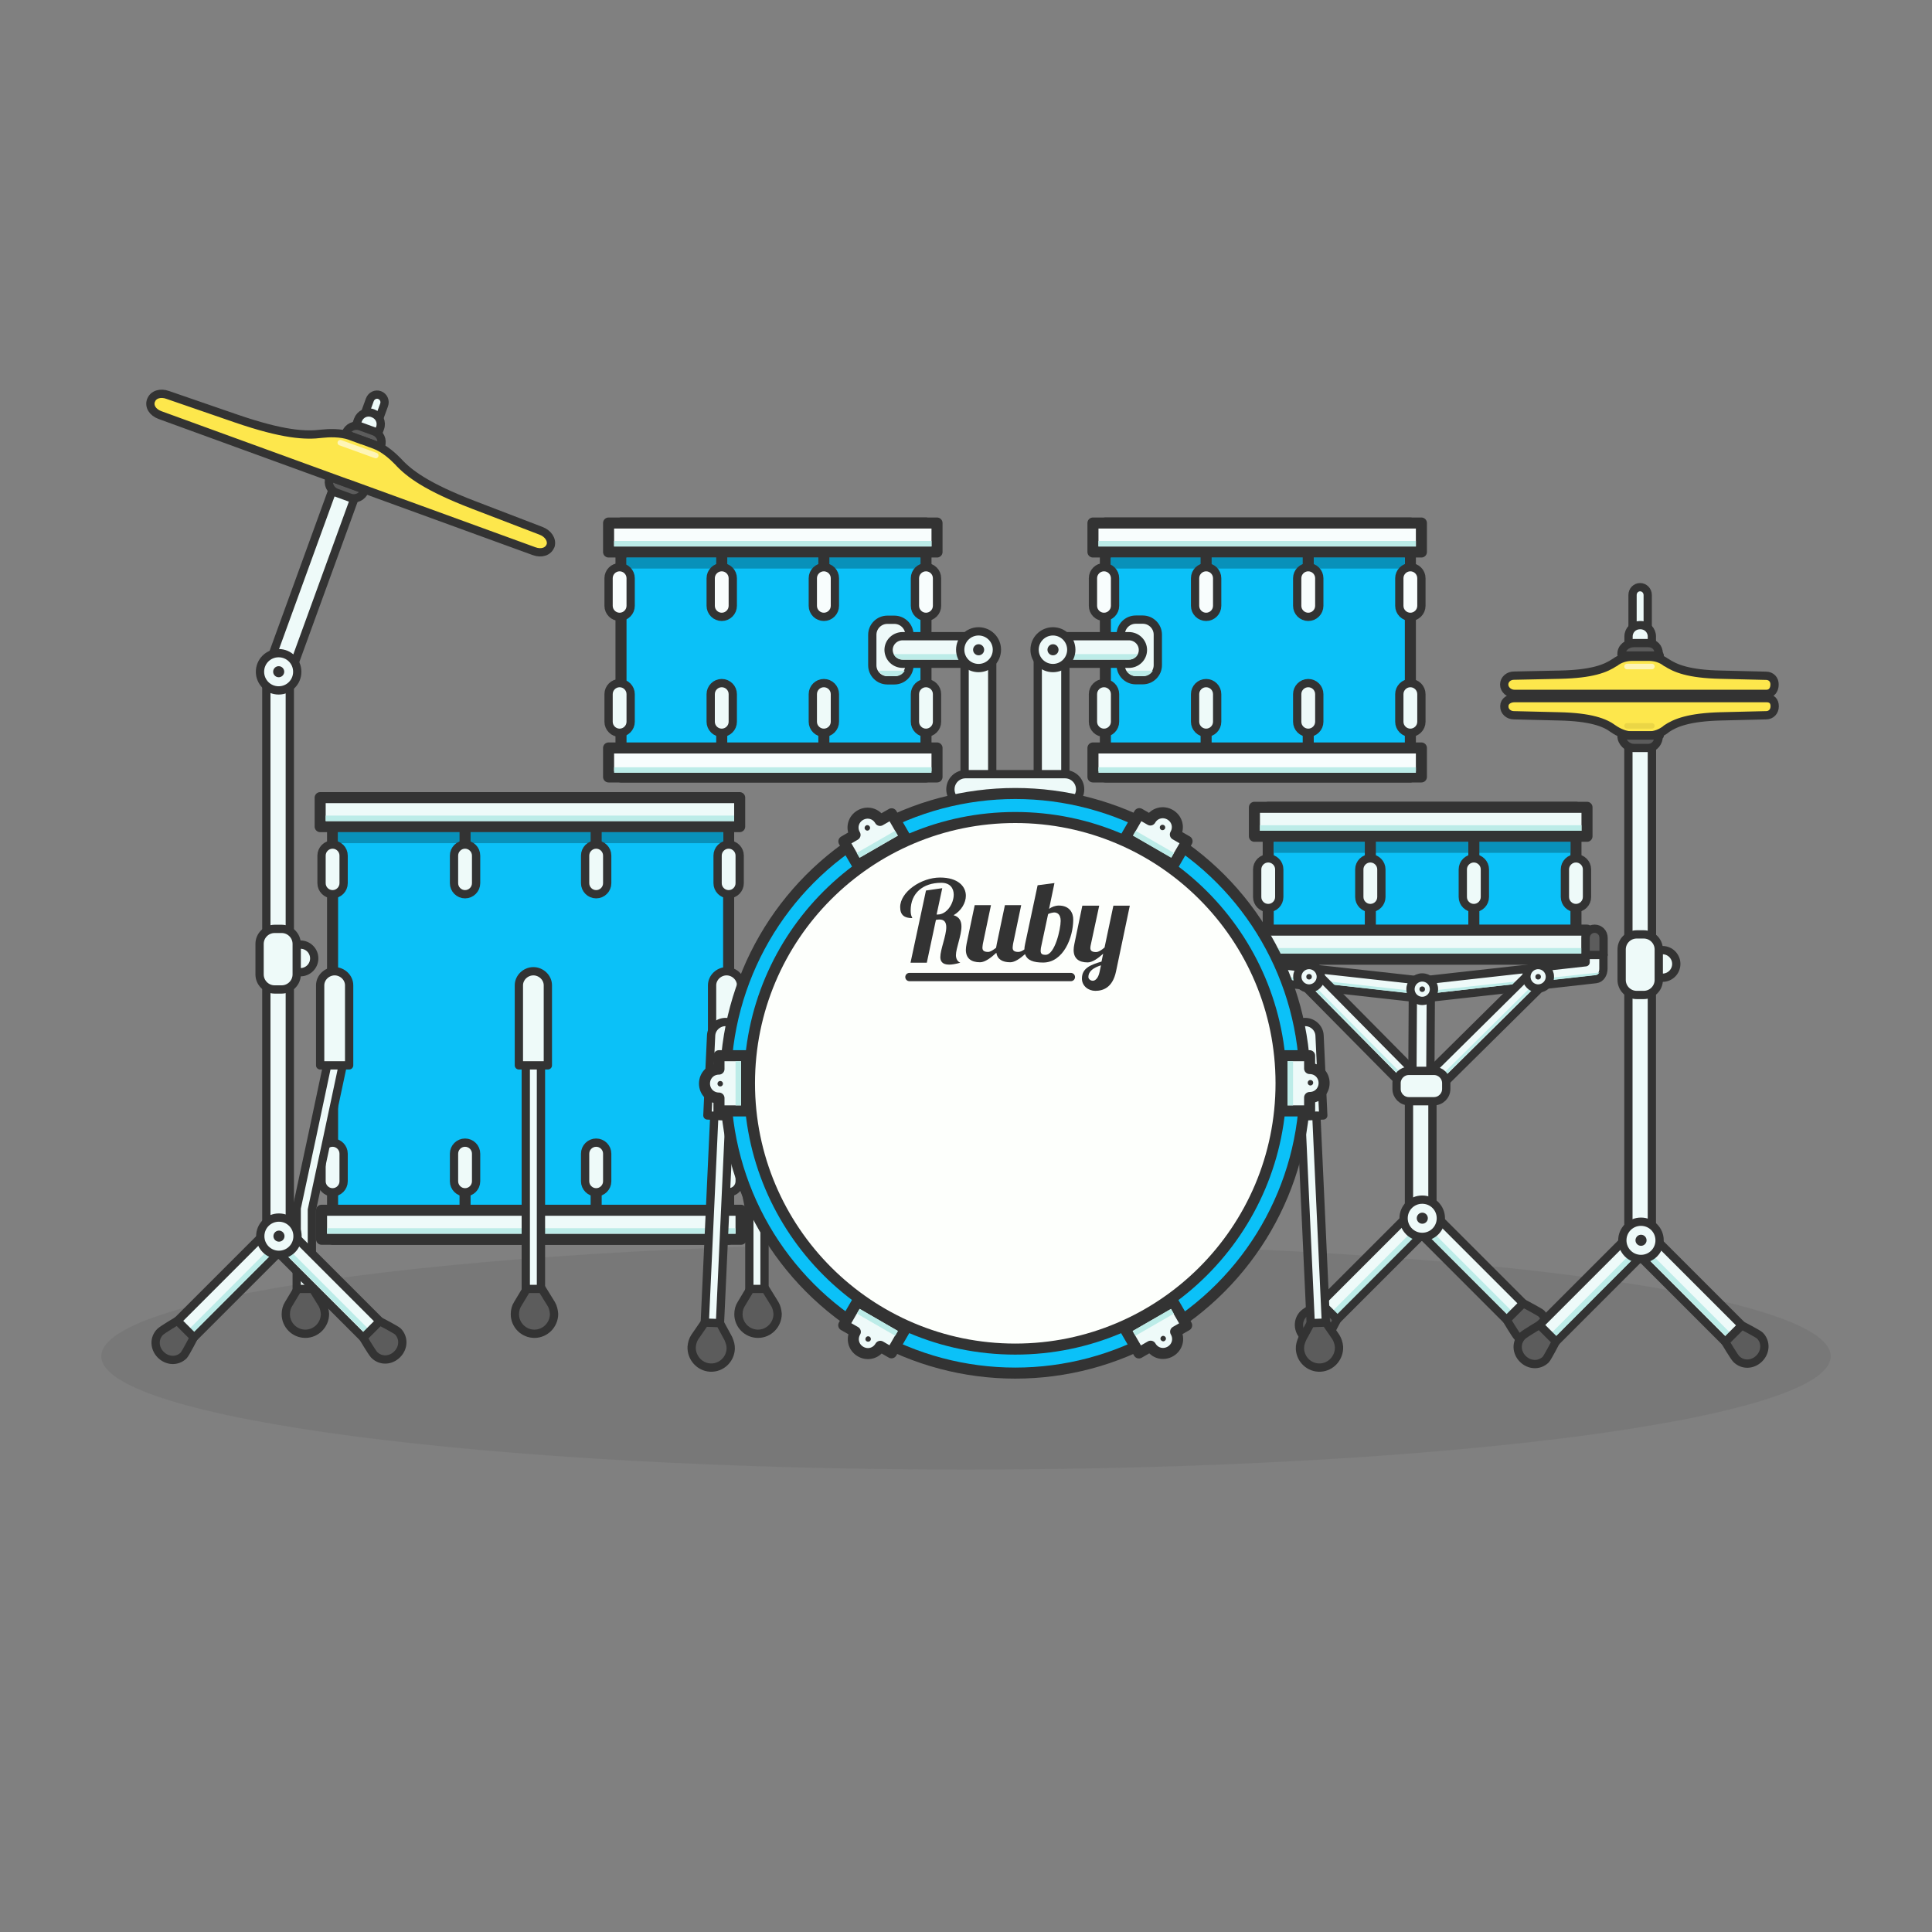 <svg version="1.1" xmlns="http://www.w3.org/2000/svg" viewBox="300 300 1400 1400">
<rect x="300" y="300" width="1400" height="1400" fill="#808080" stroke="none"/>
<g id="Drums">
	<g>
		<path id="Drum-Shadow" opacity="0.1" fill="#333333" d="M1626.6,1282.8c0,45.4-280.5,82.1-626.6,82.1
			c-346,0-626.6-36.8-626.6-82.1c0-45.4,280.5-82.1,626.6-82.1C1346,1200.6,1626.6,1237.4,1626.6,1282.8z"/>
		<g id="Snare">
			<g id="Snare-Drum">

					<rect x="1219" y="885" fill="#0BC1F8" stroke="#333333" stroke-width="8" stroke-linecap="round" stroke-linejoin="round" stroke-miterlimit="10" width="223" height="110"/>
				<line fill="none" stroke="#0891BA" stroke-width="8" stroke-miterlimit="10" x1="1438" y1="914" x2="1223" y2="914"/>
				<g>

						<path fill="#EEFAF9" stroke="#333333" stroke-width="6" stroke-linecap="round" stroke-linejoin="round" stroke-miterlimit="10" d="
						M1227,950c0,4.4-3.6,8-8,8l0,0c-4.4,0-8-3.6-8-8v-20c0-4.4,3.6-8,8-8l0,0c4.4,0,8,3.6,8,8V950z"/>

						<path fill="#EEFAF9" stroke="#333333" stroke-width="6" stroke-linecap="round" stroke-linejoin="round" stroke-miterlimit="10" d="
						M1450,950c0,4.4-3.6,8-8,8l0,0c-4.4,0-8-3.6-8-8v-20c0-4.4,3.6-8,8-8l0,0c4.4,0,8,3.6,8,8V950z"/>
					<g>

							<line fill="none" stroke="#333333" stroke-width="8" stroke-linecap="round" stroke-linejoin="round" stroke-miterlimit="10" x1="1293" y1="971" x2="1293" y2="958"/>

							<line fill="none" stroke="#333333" stroke-width="8" stroke-linecap="round" stroke-linejoin="round" stroke-miterlimit="10" x1="1293" y1="922" x2="1293" y2="909"/>

							<path fill="#EEFAF9" stroke="#333333" stroke-width="6" stroke-linecap="round" stroke-linejoin="round" stroke-miterlimit="10" d="
							M1301,950c0,4.4-3.6,8-8,8l0,0c-4.4,0-8-3.6-8-8v-20c0-4.4,3.6-8,8-8l0,0c4.4,0,8,3.6,8,8V950z"/>
					</g>
					<g>

							<line fill="none" stroke="#333333" stroke-width="8" stroke-linecap="round" stroke-linejoin="round" stroke-miterlimit="10" x1="1368" y1="971" x2="1368" y2="958"/>

							<line fill="none" stroke="#333333" stroke-width="8" stroke-linecap="round" stroke-linejoin="round" stroke-miterlimit="10" x1="1368" y1="922" x2="1368" y2="909"/>

							<path fill="#EEFAF9" stroke="#333333" stroke-width="6" stroke-linecap="round" stroke-linejoin="round" stroke-miterlimit="10" d="
							M1376,950c0,4.4-3.6,8-8,8l0,0c-4.4,0-8-3.6-8-8v-20c0-4.4,3.6-8,8-8l0,0c4.4,0,8,3.6,8,8V950z"/>
					</g>
				</g>

					<rect x="1209" y="885" fill="#EEFAF9" stroke="#333333" stroke-width="8" stroke-linecap="round" stroke-linejoin="round" stroke-miterlimit="10" width="241" height="21"/>

					<rect x="1209" y="974" fill="#EEFAF9" stroke="#333333" stroke-width="8" stroke-linecap="round" stroke-linejoin="round" stroke-miterlimit="10" width="241" height="21"/>
				<line fill="none" stroke="#BCECE8" stroke-width="4" stroke-miterlimit="10" x1="1213" y1="900" x2="1446" y2="900"/>
				<line fill="none" stroke="#BCECE8" stroke-width="4" stroke-miterlimit="10" x1="1213" y1="989" x2="1446" y2="989"/>
			</g>
			<g id="Snare-Stand">

					<rect x="1321" y="1087" fill="#EEFAF9" stroke="#333333" stroke-width="6" stroke-linecap="round" stroke-linejoin="round" stroke-miterlimit="10" width="17" height="95"/>
				<g>
					<g>

							<path fill="#EEFAF9" stroke="#333333" stroke-width="6" stroke-linecap="round" stroke-linejoin="round" stroke-miterlimit="10" d="
							M1403.4,1256c-3.4,3.4-8.8,3.3-12.1-0.1l-66.7-66.7c-3.4-3.4-3.5-8.7-0.1-12.1l0,0c3.4-3.4,8.8-3.3,12.1,0.1l66.7,66.7
							C1406.6,1247.2,1406.7,1252.6,1403.4,1256L1403.4,1256z"/>

							<line fill="none" stroke="#BCECE8" stroke-width="4" stroke-miterlimit="10" x1="1395.4" y1="1252.8" x2="1328.2" y2="1185.6"/>

							<path fill="#5C5C5C" stroke="#333333" stroke-width="6" stroke-linecap="round" stroke-linejoin="round" stroke-miterlimit="10" d="
							M1403.8,1244.4l-12,12c0,0,6.4,10.8,8,12.4c4.7,4.7,11.9,4.3,16.6-0.4c4.7-4.7,5.1-11.9,0.5-16.6
							C1415.3,1250.4,1403.8,1244.4,1403.8,1244.4z"/>
					</g>
					<g>

							<path fill="#EEFAF9" stroke="#333333" stroke-width="6" stroke-linecap="round" stroke-linejoin="round" stroke-miterlimit="10" d="
							M1257.5,1255.7c-3.4-3.4-3.3-8.8,0.1-12.1l66.7-66.7c3.4-3.4,8.7-3.5,12.1-0.1l0,0c3.4,3.4,3.3,8.8-0.1,12.1l-66.7,66.7
							C1266.2,1259,1260.8,1259.1,1257.5,1255.7L1257.5,1255.7z"/>

							<line fill="none" stroke="#BCECE8" stroke-width="4" stroke-miterlimit="10" x1="1265.7" y1="1252.8" x2="1330.5" y2="1187.9"/>

							<path fill="#5C5C5C" stroke="#333333" stroke-width="6" stroke-linecap="round" stroke-linejoin="round" stroke-miterlimit="10" d="
							M1269,1256.1l-12-12c0,0-10.8,6.4-12.4,8c-4.7,4.7-4.3,11.9,0.4,16.6c4.7,4.7,11.9,5.1,16.6,0.5
							C1263,1267.7,1269,1256.1,1269,1256.1z"/>
					</g>
					<g>

							<path fill="#EEFAF9" stroke="#333333" stroke-width="6" stroke-linecap="round" stroke-linejoin="round" stroke-miterlimit="10" d="
							M1317.1,1182.8c0-7.5,6-13.5,13.5-13.5s13.5,6,13.5,13.5c0,7.5-6,13.5-13.5,13.5S1317.1,1190.2,1317.1,1182.8z"/>
						<path fill="#333333" d="M1333,1179.5c-1.8-1.3-4.3-0.9-5.6,0.9c-1.3,1.8-0.9,4.3,0.9,5.6c1.8,1.3,4.3,0.9,5.6-0.9
							C1335.2,1183.3,1334.8,1180.8,1333,1179.5z"/>
					</g>
				</g>
				<g>
					<g>
						<g>

								<path fill="#5C5C5C" stroke="#333333" stroke-width="6" stroke-linecap="round" stroke-linejoin="round" stroke-miterlimit="10" d="
								M1210,979.6c0-3.7-2.8-6.6-6.5-6.6c-3.7,0-6.5,3-6.5,6.6V992h13V979.6z"/>

								<path fill="#EEFAF9" stroke="#333333" stroke-width="6" stroke-linecap="round" stroke-linejoin="round" stroke-miterlimit="10" d="
								M1210,997.3V992h-13v10c0,3.6,2.5,7.1,6.1,7.5l122.3,13.6l1.2-12.9L1210,997.3z"/>
							<path fill="#BCECE8" d="M1203.8,1006.6l118.8,13.3l0.2-2l-121.6-13.6C1201.6,1005.5,1202.6,1006.4,1203.8,1006.6z"/>
						</g>
						<g>

								<path fill="#EEFAF9" stroke="#333333" stroke-width="6" stroke-linecap="round" stroke-linejoin="round" stroke-miterlimit="10" d="
								M1462,992h-13v5.3l-114.7,12.8l1.6,12.9l120.5-13.5c3.6-0.4,5.5-4,5.5-7.5l0,0V992z"/>
							<path fill="#BCECE8" d="M1338.5,1017.7l0.2,2l117.8-13.1c1.1-0.1,1.9-0.9,2.5-1.9L1338.5,1017.7z"/>

								<path fill="#5C5C5C" stroke="#333333" stroke-width="6" stroke-linecap="round" stroke-linejoin="round" stroke-miterlimit="10" d="
								M1462,979.6c0-3.7-2.8-6.6-6.5-6.6c-3.7,0-6.5,3-6.5,6.6V992h13V979.6z"/>
						</g>
					</g>
					<g>
						<g>

								<rect x="1323.6" y="1017" transform="matrix(1 5.709041e-03 -5.709041e-03 1 6.042 -7.577)" fill="#EEFAF9" stroke="#333333" stroke-width="6" stroke-linecap="round" stroke-linejoin="round" stroke-miterlimit="10" width="13" height="75"/>

								<circle fill="#EEFAF9" stroke="#333333" stroke-width="6" stroke-linecap="round" stroke-linejoin="round" stroke-miterlimit="10" cx="1330.6" cy="1016.8" r="8.5"/>
							<circle fill="#333333" cx="1330.6" cy="1016.8" r="2"/>
						</g>
						<g>

								<path fill="#EEFAF9" stroke="#333333" stroke-width="6" stroke-linecap="round" stroke-linejoin="round" stroke-miterlimit="10" d="
								M1418.4,1004.6c-2.5-2.6-6.6-2.6-9.2-0.1l-83.8,82.9l9.1,9.2l83.8-82.9C1420.9,1011.2,1420.9,1007.1,1418.4,1004.6z"/>
							<line fill="none" stroke="#BCECE8" stroke-width="2" stroke-miterlimit="10" x1="1408.9" y1="1017" x2="1344.2" y2="1081"/>

								<circle fill="#EEFAF9" stroke="#333333" stroke-width="6" stroke-linecap="round" stroke-linejoin="round" stroke-miterlimit="10" cx="1414.6" cy="1007.8" r="8.5"/>
							<circle fill="#333333" cx="1414.6" cy="1007.8" r="2"/>
						</g>
						<g>

								<path fill="#EEFAF9" stroke="#333333" stroke-width="6" stroke-linecap="round" stroke-linejoin="round" stroke-miterlimit="10" d="
								M1243.7,1003.6c-2.6,2.5-2.6,6.6-0.1,9.2l82.9,83.8l9.2-9.1l-82.9-83.8C1250.4,1001.1,1246.3,1001.1,1243.7,1003.6z"/>
							<line fill="none" stroke="#BCECE8" stroke-width="2" stroke-miterlimit="10" x1="1247.8" y1="1011" x2="1317.1" y2="1081"/>

								<circle fill="#EEFAF9" stroke="#333333" stroke-width="6" stroke-linecap="round" stroke-linejoin="round" stroke-miterlimit="10" cx="1248.6" cy="1007.8" r="8.5"/>
							<circle fill="#333333" cx="1248.6" cy="1007.8" r="2"/>
						</g>
					</g>

						<path fill="#EEFAF9" stroke="#333333" stroke-width="6" stroke-linecap="round" stroke-linejoin="round" stroke-miterlimit="10" d="
						M1348,1089.1c0,4.9-4,8.9-8.9,8.9h-18.2c-4.9,0-8.9-4-8.9-8.9v-4.2c0-4.9,4-8.9,8.9-8.9h18.2c4.9,0,8.9,4,8.9,8.9V1089.1z"/>
				</g>
			</g>
		</g>
		<g id="Floor-Tom">
			<g id="Floor-Tom-Drum">

					<rect x="541" y="878" fill="#0BC1F8" stroke="#333333" stroke-width="8" stroke-linecap="round" stroke-linejoin="round" stroke-miterlimit="10" width="287" height="320"/>
				<line fill="none" stroke="#0891BA" stroke-width="8" stroke-miterlimit="10" x1="824" y1="907" x2="545" y2="907"/>
				<g>
					<g>

							<path fill="#EEFAF9" stroke="#333333" stroke-width="6" stroke-linecap="round" stroke-linejoin="round" stroke-miterlimit="10" d="
							M549,940c0,4.4-3.6,8-8,8l0,0c-4.4,0-8-3.6-8-8v-20c0-4.4,3.6-8,8-8l0,0c4.4,0,8,3.6,8,8V940z"/>

							<path fill="#EEFAF9" stroke="#333333" stroke-width="6" stroke-linecap="round" stroke-linejoin="round" stroke-miterlimit="10" d="
							M836,940c0,4.4-3.6,8-8,8l0,0c-4.4,0-8-3.6-8-8v-20c0-4.4,3.6-8,8-8l0,0c4.4,0,8,3.6,8,8V940z"/>
						<g>

								<line fill="none" stroke="#333333" stroke-width="8" stroke-linecap="round" stroke-linejoin="round" stroke-miterlimit="10" x1="637" y1="912" x2="637" y2="899"/>

								<path fill="#EEFAF9" stroke="#333333" stroke-width="6" stroke-linecap="round" stroke-linejoin="round" stroke-miterlimit="10" d="
								M645,940c0,4.4-3.6,8-8,8l0,0c-4.4,0-8-3.6-8-8v-20c0-4.4,3.6-8,8-8l0,0c4.4,0,8,3.6,8,8V940z"/>
						</g>
						<g>

								<line fill="none" stroke="#333333" stroke-width="8" stroke-linecap="round" stroke-linejoin="round" stroke-miterlimit="10" x1="732" y1="912" x2="732" y2="899"/>

								<path fill="#EEFAF9" stroke="#333333" stroke-width="6" stroke-linecap="round" stroke-linejoin="round" stroke-miterlimit="10" d="
								M740,940c0,4.4-3.6,8-8,8l0,0c-4.4,0-8-3.6-8-8v-20c0-4.4,3.6-8,8-8l0,0c4.4,0,8,3.6,8,8V940z"/>
						</g>
					</g>

						<rect x="532" y="878" fill="#EEFAF9" stroke="#333333" stroke-width="8" stroke-linecap="round" stroke-linejoin="round" stroke-miterlimit="10" width="304" height="21"/>
					<line fill="none" stroke="#BCECE8" stroke-width="4" stroke-miterlimit="10" x1="536" y1="893" x2="832" y2="893"/>
				</g>
				<g>
					<g>

							<path fill="#EEFAF9" stroke="#333333" stroke-width="6" stroke-linecap="round" stroke-linejoin="round" stroke-miterlimit="10" d="
							M836,1156c0,4.4-3.6,8-8,8l0,0c-4.4,0-8-3.6-8-8v-20c0-4.4,3.6-8,8-8l0,0c4.4,0,8,3.6,8,8V1156z"/>

							<path fill="#EEFAF9" stroke="#333333" stroke-width="6" stroke-linecap="round" stroke-linejoin="round" stroke-miterlimit="10" d="
							M549,1156c0,4.4-3.6,8-8,8l0,0c-4.4,0-8-3.6-8-8v-20c0-4.4,3.6-8,8-8l0,0c4.4,0,8,3.6,8,8V1156z"/>
						<g>

								<line fill="none" stroke="#333333" stroke-width="8" stroke-linecap="round" stroke-linejoin="round" stroke-miterlimit="10" x1="732" y1="1164" x2="732" y2="1177"/>

								<path fill="#EEFAF9" stroke="#333333" stroke-width="6" stroke-linecap="round" stroke-linejoin="round" stroke-miterlimit="10" d="
								M740,1156c0,4.4-3.6,8-8,8l0,0c-4.4,0-8-3.6-8-8v-20c0-4.4,3.6-8,8-8l0,0c4.4,0,8,3.6,8,8V1156z"/>
						</g>
						<g>

								<line fill="none" stroke="#333333" stroke-width="8" stroke-linecap="round" stroke-linejoin="round" stroke-miterlimit="10" x1="637" y1="1164" x2="637" y2="1177"/>

								<path fill="#EEFAF9" stroke="#333333" stroke-width="6" stroke-linecap="round" stroke-linejoin="round" stroke-miterlimit="10" d="
								M645,1156c0,4.4-3.6,8-8,8l0,0c-4.4,0-8-3.6-8-8v-20c0-4.4,3.6-8,8-8l0,0c4.4,0,8,3.6,8,8V1156z"/>
						</g>
					</g>

						<rect x="533" y="1177" fill="#EEFAF9" stroke="#333333" stroke-width="8" stroke-linecap="round" stroke-linejoin="round" stroke-miterlimit="10" width="304" height="21"/>
					<line fill="none" stroke="#BCECE8" stroke-width="4" stroke-miterlimit="10" x1="537" y1="1192" x2="833" y2="1192"/>
				</g>
			</g>
			<g id="Floor-Tom-Legs">
				<g>

						<path fill="#EEFAF9" stroke="#333333" stroke-width="6" stroke-linecap="round" stroke-linejoin="round" stroke-miterlimit="10" d="
						M526.3,1122.8l-11.3,52.7v76.2c0,3.1,2.4,5.7,5.5,5.7s5.5-2.5,5.5-5.7v-75l11.3-52.7l11.2-52.7l3.6-16.6l-10.9-2.2
						L526.3,1122.8z"/>

						<path fill="#5C5C5C" stroke="#333333" stroke-width="6" stroke-linecap="round" stroke-linejoin="round" stroke-miterlimit="10" d="
						M533.5,1245L533.5,1245l-6.8-11h-11l-6.6,11h0c-1.3,2-2,4.6-2,7.3c0,7.8,6.3,14.2,14.2,14.2s14.2-6.6,14.2-14.4
						C535.3,1249.6,534.7,1247,533.5,1245z"/>

						<path fill="#EEFAF9" stroke="#333333" stroke-width="6" stroke-linecap="round" stroke-linejoin="round" stroke-miterlimit="10" d="
						M553,1014c0-5.6-4.9-10.2-10.5-10.2s-10.5,4.6-10.5,10.2v58h21V1014z"/>
				</g>
				<g>

						<path fill="#EEFAF9" stroke="#333333" stroke-width="6" stroke-linecap="round" stroke-linejoin="round" stroke-miterlimit="10" d="
						M681,1251.7c0,3.1,2.4,5.7,5.5,5.7s5.5-2.5,5.5-5.7V1070h-11V1251.7z"/>

						<path fill="#5C5C5C" stroke="#333333" stroke-width="6" stroke-linecap="round" stroke-linejoin="round" stroke-miterlimit="10" d="
						M699.5,1245L699.5,1245l-6.8-11h-11l-6.6,11h0c-1.3,2-2,4.6-2,7.3c0,7.8,6.3,14.2,14.2,14.2s14.2-6.6,14.2-14.4
						C701.3,1249.6,700.7,1247,699.5,1245z"/>

						<path fill="#EEFAF9" stroke="#333333" stroke-width="6" stroke-linecap="round" stroke-linejoin="round" stroke-miterlimit="10" d="
						M697,1014c0-5.6-4.9-10.2-10.5-10.2s-10.5,4.6-10.5,10.2v58h21V1014z"/>
				</g>
				<g>

						<path fill="#EEFAF9" stroke="#333333" stroke-width="6" stroke-linecap="round" stroke-linejoin="round" stroke-miterlimit="10" d="
						M843.6,1122.8l-14.2-70.5l-10.7,2.2l3.4,16.6l10.5,52.7l10.4,52.7v75c0,3.1,2.4,5.7,5.5,5.7s5.5-2.5,5.5-5.7v-76.2
						L843.6,1122.8z"/>

						<path fill="#5C5C5C" stroke="#333333" stroke-width="6" stroke-linecap="round" stroke-linejoin="round" stroke-miterlimit="10" d="
						M861.5,1245L861.5,1245l-6.8-11h-11l-6.6,11h0c-1.3,2-2,4.6-2,7.3c0,7.8,6.3,14.2,14.2,14.2s14.2-6.6,14.2-14.4
						C863.3,1249.6,862.7,1247,861.5,1245z"/>

						<path fill="#EEFAF9" stroke="#333333" stroke-width="6" stroke-linecap="round" stroke-linejoin="round" stroke-miterlimit="10" d="
						M816,1014c0-5.6,4.9-10.2,10.5-10.2s10.5,4.6,10.5,10.2v58h-21V1014z"/>
				</g>
			</g>
		</g>
		<g id="Hi-Hat">
			<g id="Hi-Hat-Stand-Top">

					<path fill="#EEFAF9" stroke="#333333" stroke-width="6" stroke-linecap="round" stroke-linejoin="round" stroke-miterlimit="10" d="
					M1494,849V731.2c0-3.1-2.4-5.7-5.5-5.7c-3.1,0-5.5,2.5-5.5,5.7V849H1494z"/>

					<path fill="#EEFAF9" stroke="#333333" stroke-width="6" stroke-linecap="round" stroke-linejoin="round" stroke-miterlimit="10" d="
					M1497,998.8c0,4.6-3.7,8.2-8.2,8.2h-0.5c-4.6,0-8.2-3.7-8.2-8.2V761.2c0-4.6,3.7-8.2,8.2-8.2h0.5c4.6,0,8.2,3.7,8.2,8.2V998.8z"
					/>
				<rect x="1483" y="800" fill="#BCECE8" width="11" height="78"/>

					<path fill="#5C5C5C" stroke="#333333" stroke-width="6" stroke-linecap="round" stroke-linejoin="round" stroke-miterlimit="10" d="
					M1502.7,775c0-1-0.7-0.6-0.7-0.7v-0.5c0-4.6-3-7.8-7.6-7.8h-10.5c-4.6,0-8.9,3.2-8.9,7.8v0.5c0,0.1,0.7-0.3,0.7,0.7H1502.7z"/>
				<g id="Hi-Hat-Top">

						<path fill="#FDE74C" stroke="#333333" stroke-width="6" stroke-linecap="round" stroke-linejoin="round" stroke-miterlimit="10" d="
						M1579.8,789.7l-33-0.8c-23-0.5-32.8-4.5-39.5-9c0,0,0.1,0.2,0.1,0.2c-3.5-2.8-7.9-4.2-12.7-4.2c-1.5,0-5.9,0-5.9,0
						s-4.4,0-5.9,0c-4.8,0-9.3,1.4-12.8,4.2c0,0,0-0.1,0-0.1c-6.6,4.5-16.6,8.4-39.6,8.9l-33.5,0.7c-3.7,0-7,2.7-7,6.4v0.1
						c0,3.7,3.6,6.7,7.3,6.7h91.4h91.4c3.7,0,5.8-3,5.8-6.7v-0.1C1586,792.5,1583.5,789.7,1579.8,789.7z"/>

						<line fill="none" stroke="#FEF5B7" stroke-width="4" stroke-linecap="round" stroke-linejoin="round" stroke-miterlimit="10" x1="1479" y1="783" x2="1497" y2="783"/>
				</g>
			</g>
			<g id="Hi-Hat-Bottom">

					<path fill="#FDE74C" stroke="#333333" stroke-width="6" stroke-linecap="round" stroke-linejoin="round" stroke-miterlimit="10" d="
					M1397,818.3l32.8,0.8c23,0.5,33.2,4.5,39.2,9v0c4,2.8,9,4.9,13.8,4.9c1.5,0,5.9,0,5.9,0s4.4,0,5.9,0c4.8,0,9.3-1.9,12.8-4.7
					l0-0.1c6.6-4.5,16.6-8.5,39.6-9.1l32.8-0.8c3.7,0,6.2-2.8,6.2-6.5v-0.1c0-3.7-2.2-5.8-5.8-5.8h-91.4h-91.4
					c-3.7,0-7.3,2.1-7.3,5.8v0.1C1390,815.6,1393.3,818.3,1397,818.3z"/>

					<line opacity="0.3" fill="none" stroke="#BEAD39" stroke-width="4" stroke-linecap="round" stroke-linejoin="round" stroke-miterlimit="10" x1="1479" y1="826" x2="1497" y2="826"/>
			</g>
			<g id="Hi-Hat-Stand">

					<rect x="1480" y="833" fill="#EEFAF9" stroke="#333333" stroke-width="6" stroke-linecap="round" stroke-linejoin="round" stroke-miterlimit="10" width="17" height="367"/>
				<g>
					<g>

							<path fill="#EEFAF9" stroke="#333333" stroke-width="6" stroke-linecap="round" stroke-linejoin="round" stroke-miterlimit="10" d="
							M1561.8,1272c-3.4,3.4-8.8,3.3-12.1-0.1l-66.7-66.7c-3.4-3.4-3.5-8.7-0.1-12.1l0,0c3.4-3.4,8.8-3.3,12.1,0.1l66.7,66.7
							C1565.1,1263.2,1565.2,1268.6,1561.8,1272L1561.8,1272z"/>

							<line fill="none" stroke="#BCECE8" stroke-width="4" stroke-miterlimit="10" x1="1553.9" y1="1268.8" x2="1486.7" y2="1201.6"/>

							<path fill="#5C5C5C" stroke="#333333" stroke-width="6" stroke-linecap="round" stroke-linejoin="round" stroke-miterlimit="10" d="
							M1562.2,1260.4l-12,12c0,0,6.4,10.8,8,12.4c4.7,4.7,11.9,4.3,16.6-0.4c4.7-4.7,5.1-11.9,0.5-16.6
							C1573.8,1266.4,1562.2,1260.4,1562.2,1260.4z"/>
					</g>
					<g>

							<path fill="#EEFAF9" stroke="#333333" stroke-width="6" stroke-linecap="round" stroke-linejoin="round" stroke-miterlimit="10" d="
							M1416,1271.7c-3.4-3.4-3.3-8.8,0.1-12.1l66.7-66.7c3.4-3.4,8.7-3.5,12.1-0.1l0,0c3.4,3.4,3.3,8.8-0.1,12.1l-66.7,66.7
							C1424.7,1275,1419.3,1275.1,1416,1271.7L1416,1271.7z"/>
						<line fill="none" stroke="#BCECE8" stroke-width="4" stroke-miterlimit="10" x1="1424.2" y1="1268.8" x2="1489" y2="1203.9"/>

							<path fill="#5C5C5C" stroke="#333333" stroke-width="6" stroke-linecap="round" stroke-linejoin="round" stroke-miterlimit="10" d="
							M1427.5,1272.1l-12-12c0,0-10.8,6.4-12.4,8c-4.7,4.7-4.3,11.9,0.4,16.6c4.7,4.7,11.9,5.1,16.6,0.5
							C1421.5,1283.7,1427.5,1272.1,1427.5,1272.1z"/>
					</g>
					<g>

							<path fill="#EEFAF9" stroke="#333333" stroke-width="6" stroke-linecap="round" stroke-linejoin="round" stroke-miterlimit="10" d="
							M1475.6,1198.8c0-7.5,6-13.5,13.5-13.5s13.5,6,13.5,13.5c0,7.5-6,13.5-13.5,13.5S1475.6,1206.2,1475.6,1198.8z"/>
						<path fill="#333333" d="M1491.5,1195.5c-1.8-1.3-4.3-0.9-5.6,0.9c-1.3,1.8-0.9,4.3,0.9,5.6c1.8,1.3,4.3,0.9,5.6-0.9
							C1493.7,1199.3,1493.3,1196.8,1491.5,1195.5z"/>
					</g>
				</g>
				<g>

						<circle fill="#EEFAF9" stroke="#333333" stroke-width="6" stroke-linecap="round" stroke-linejoin="round" stroke-miterlimit="10" cx="1504.7" cy="998.5" r="10"/>

						<path fill="#EEFAF9" stroke="#333333" stroke-width="6" stroke-linecap="round" stroke-linejoin="round" stroke-miterlimit="10" d="
						M1502,1010.1c0,6-4.9,10.9-10.9,10.9h-5.1c-6,0-10.9-4.9-10.9-10.9v-22.1c0-6,4.9-10.9,10.9-10.9h5.1c6,0,10.9,4.9,10.9,10.9
						V1010.1z"/>
				</g>

					<path fill="#5C5C5C" stroke="#333333" stroke-width="6" stroke-linecap="round" stroke-linejoin="round" stroke-miterlimit="10" d="
					M1475.7,833c0,0-0.7-0.3-0.7-0.2v0.5c0,4.6,4.4,8.7,8.9,8.7h10.5c4.6,0,7.6-4.2,7.6-8.7v-0.5c0-0.1,0.7,0.2,0.7,0.2H1475.7z"/>
			</g>
		</g>
		<g id="Main-Kit">
			<g id="Toms">
				<g id="Tom-Rack">

						<path fill="#EEFAF9" stroke="#333333" stroke-width="6" stroke-linecap="round" stroke-linejoin="round" stroke-miterlimit="10" d="
						M1009,760.8c5.6,0,10,4.6,10,10.2v101c0,6-20,6-20,0V771C999,765.4,1003.4,760.8,1009,760.8L1009,760.8z"/>

						<path fill="#EEFAF9" stroke="#333333" stroke-width="6" stroke-linecap="round" stroke-linejoin="round" stroke-miterlimit="10" d="
						M1052,872V771c0-5.6,4.4-10.2,10-10.2l0,0c5.6,0,10,4.6,10,10.2v101C1072,877.6,1052,877.6,1052,872z"/>

						<path fill="#EEFAF9" stroke="#333333" stroke-width="6" stroke-linecap="round" stroke-linejoin="round" stroke-miterlimit="10" d="
						M1082.7,872c0,6.1-4.9,11-11,11h-72c-6.1,0-11-4.9-11-11l0,0c0-6.1,4.9-11,11-11h72C1077.8,861,1082.7,865.9,1082.7,872
						L1082.7,872z"/>
				</g>
				<g id="Tom-Left-All">
					<g id="Tom-Left-Drum">

							<rect x="750" y="679" fill="#0BC1F8" stroke="#333333" stroke-width="8" stroke-linecap="round" stroke-linejoin="round" stroke-miterlimit="10" width="221" height="184"/>
						<line fill="none" stroke="#0891BA" stroke-width="8" stroke-miterlimit="10" x1="754" y1="708" x2="967" y2="708"/>
						<g>
							<g>

									<path fill="#F8FDFD" stroke="#333333" stroke-width="6" stroke-linecap="round" stroke-linejoin="round" stroke-miterlimit="10" d="
									M757,739c0,4.4-3.6,8-8,8l0,0c-4.4,0-8-3.6-8-8v-20c0-4.4,3.6-8,8-8l0,0c4.4,0,8,3.6,8,8V739z"/>

									<path fill="#F8FDFD" stroke="#333333" stroke-width="6" stroke-linecap="round" stroke-linejoin="round" stroke-miterlimit="10" d="
									M979,739c0,4.4-3.6,8-8,8l0,0c-4.4,0-8-3.6-8-8v-20c0-4.4,3.6-8,8-8l0,0c4.4,0,8,3.6,8,8V739z"/>
								<g>

										<line fill="#F8FDFD" stroke="#333333" stroke-width="8" stroke-linecap="round" stroke-linejoin="round" stroke-miterlimit="10" x1="823" y1="711" x2="823" y2="698"/>

										<path fill="#F8FDFD" stroke="#333333" stroke-width="6" stroke-linecap="round" stroke-linejoin="round" stroke-miterlimit="10" d="
										M831,739c0,4.4-3.6,8-8,8l0,0c-4.4,0-8-3.6-8-8v-20c0-4.4,3.6-8,8-8l0,0c4.4,0,8,3.6,8,8V739z"/>
								</g>
								<g>

										<line fill="#F8FDFD" stroke="#333333" stroke-width="8" stroke-linecap="round" stroke-linejoin="round" stroke-miterlimit="10" x1="897" y1="711" x2="897" y2="698"/>

										<path fill="#F8FDFD" stroke="#333333" stroke-width="6" stroke-linecap="round" stroke-linejoin="round" stroke-miterlimit="10" d="
										M905,739c0,4.4-3.6,8-8,8l0,0c-4.4,0-8-3.6-8-8v-20c0-4.4,3.6-8,8-8l0,0c4.4,0,8,3.6,8,8V739z"/>
								</g>
							</g>

								<rect x="741" y="679" fill="#F8FDFD" stroke="#333333" stroke-width="8" stroke-linecap="round" stroke-linejoin="round" stroke-miterlimit="10" width="238" height="21"/>
							<line fill="none" stroke="#BCECE8" stroke-width="4" stroke-miterlimit="10" x1="975" y1="694" x2="745" y2="694"/>
						</g>
						<g>
							<g>

									<path fill="#EEFAF9" stroke="#333333" stroke-width="6" stroke-linecap="round" stroke-linejoin="round" stroke-miterlimit="10" d="
									M979,823c0,4.4-3.6,8-8,8l0,0c-4.4,0-8-3.6-8-8v-20c0-4.4,3.6-8,8-8l0,0c4.4,0,8,3.6,8,8V823z"/>

									<path fill="#EEFAF9" stroke="#333333" stroke-width="6" stroke-linecap="round" stroke-linejoin="round" stroke-miterlimit="10" d="
									M757,823c0,4.4-3.6,8-8,8l0,0c-4.4,0-8-3.6-8-8v-20c0-4.4,3.6-8,8-8l0,0c4.4,0,8,3.6,8,8V823z"/>
								<g>

										<line fill="#EEFAF9" stroke="#333333" stroke-width="8" stroke-linecap="round" stroke-linejoin="round" stroke-miterlimit="10" x1="897" y1="831" x2="897" y2="844"/>

										<path fill="#EEFAF9" stroke="#333333" stroke-width="6" stroke-linecap="round" stroke-linejoin="round" stroke-miterlimit="10" d="
										M905,823c0,4.4-3.6,8-8,8l0,0c-4.4,0-8-3.6-8-8v-20c0-4.4,3.6-8,8-8l0,0c4.4,0,8,3.6,8,8V823z"/>
								</g>
								<g>

										<line fill="#EEFAF9" stroke="#333333" stroke-width="8" stroke-linecap="round" stroke-linejoin="round" stroke-miterlimit="10" x1="823" y1="831" x2="823" y2="844"/>

										<path fill="#EEFAF9" stroke="#333333" stroke-width="6" stroke-linecap="round" stroke-linejoin="round" stroke-miterlimit="10" d="
										M831,823c0,4.4-3.6,8-8,8l0,0c-4.4,0-8-3.6-8-8v-20c0-4.4,3.6-8,8-8l0,0c4.4,0,8,3.6,8,8V823z"/>
								</g>
							</g>

								<rect x="741" y="842" fill="#F8FDFD" stroke="#333333" stroke-width="8" stroke-linecap="round" stroke-linejoin="round" stroke-miterlimit="10" width="238" height="21"/>
							<line fill="none" stroke="#BCECE8" stroke-width="4" stroke-miterlimit="10" x1="975" y1="858" x2="745" y2="858"/>
						</g>
					</g>
					<g>

							<path fill="#EEFAF9" stroke="#333333" stroke-width="6" stroke-linecap="round" stroke-linejoin="round" stroke-miterlimit="10" d="
							M959,782.1c0,6-4.9,10.9-10.9,10.9h-5.1c-6,0-10.9-4.9-10.9-10.9v-22.1c0-6,4.9-10.9,10.9-10.9h5.1c6,0,10.9,4.9,10.9,10.9
							V782.1z"/>
						<path fill="#BCECE8" d="M955.6,786h-18.9c1.4,2.4,3.9,4,6.9,4h5.1C951.7,790,954.3,788.4,955.6,786z"/>

							<path fill="#EEFAF9" stroke="#333333" stroke-width="6" stroke-linecap="round" stroke-linejoin="round" stroke-miterlimit="10" d="
							M954.2,781h53.8v0c6,0,10.7-4.4,10.7-10c0-5.6-4.1-10-9.7-10h0.1h-55c-5.6,0-10.2,4.4-10.2,10C944,776.6,948.5,781,954.2,781z
							"/>
						<path fill="#BCECE8" d="M1015.4,774h-67.8c1.1,2.4,3.6,4,6.5,4h54.4c0,0,0.1,0,0.1,0C1011.8,778,1014.3,776.4,1015.4,774z"/>

							<circle fill="#EEFAF9" stroke="#333333" stroke-width="6" stroke-linecap="round" stroke-linejoin="round" stroke-miterlimit="10" cx="1009.1" cy="770.8" r="13.3"/>
						<path fill="#333333" d="M1011.5,767.6c-1.8-1.3-4.3-0.9-5.6,0.9c-1.3,1.8-0.9,4.3,0.9,5.6c1.8,1.3,4.3,0.9,5.6-0.9
							C1013.7,771.4,1013.3,768.9,1011.5,767.6z"/>
					</g>
				</g>
				<g id="Tom-Right-All">
					<g id="Tom-Right-Drum">

							<rect x="1101" y="679" fill="#0BC1F8" stroke="#333333" stroke-width="8" stroke-linecap="round" stroke-linejoin="round" stroke-miterlimit="10" width="221" height="184"/>
						<line fill="none" stroke="#0891BA" stroke-width="8" stroke-miterlimit="10" x1="1105" y1="708" x2="1318" y2="708"/>
						<g>
							<g>

									<path fill="#F8FDFD" stroke="#333333" stroke-width="6" stroke-linecap="round" stroke-linejoin="round" stroke-miterlimit="10" d="
									M1108,739c0,4.4-3.6,8-8,8l0,0c-4.4,0-8-3.6-8-8v-20c0-4.4,3.6-8,8-8l0,0c4.4,0,8,3.6,8,8V739z"/>

									<path fill="#F8FDFD" stroke="#333333" stroke-width="6" stroke-linecap="round" stroke-linejoin="round" stroke-miterlimit="10" d="
									M1330,739c0,4.4-3.6,8-8,8l0,0c-4.4,0-8-3.6-8-8v-20c0-4.4,3.6-8,8-8l0,0c4.4,0,8,3.6,8,8V739z"/>
								<g>

										<line fill="#F8FDFD" stroke="#333333" stroke-width="8" stroke-linecap="round" stroke-linejoin="round" stroke-miterlimit="10" x1="1174" y1="711" x2="1174" y2="698"/>

										<path fill="#F8FDFD" stroke="#333333" stroke-width="6" stroke-linecap="round" stroke-linejoin="round" stroke-miterlimit="10" d="
										M1182,739c0,4.4-3.6,8-8,8l0,0c-4.4,0-8-3.6-8-8v-20c0-4.4,3.6-8,8-8l0,0c4.4,0,8,3.6,8,8V739z"/>
								</g>
								<g>

										<line fill="#F8FDFD" stroke="#333333" stroke-width="8" stroke-linecap="round" stroke-linejoin="round" stroke-miterlimit="10" x1="1248" y1="711" x2="1248" y2="698"/>

										<path fill="#F8FDFD" stroke="#333333" stroke-width="6" stroke-linecap="round" stroke-linejoin="round" stroke-miterlimit="10" d="
										M1256,739c0,4.4-3.6,8-8,8l0,0c-4.4,0-8-3.6-8-8v-20c0-4.4,3.6-8,8-8l0,0c4.4,0,8,3.6,8,8V739z"/>
								</g>
							</g>

								<rect x="1092" y="679" fill="#F8FDFD" stroke="#333333" stroke-width="8" stroke-linecap="round" stroke-linejoin="round" stroke-miterlimit="10" width="238" height="21"/>
							<line fill="none" stroke="#BCECE8" stroke-width="4" stroke-miterlimit="10" x1="1326" y1="694" x2="1096" y2="694"/>
						</g>
						<g>
							<g>

									<path fill="#EEFAF9" stroke="#333333" stroke-width="6" stroke-linecap="round" stroke-linejoin="round" stroke-miterlimit="10" d="
									M1330,823c0,4.4-3.6,8-8,8l0,0c-4.4,0-8-3.6-8-8v-20c0-4.4,3.6-8,8-8l0,0c4.4,0,8,3.6,8,8V823z"/>

									<path fill="#EEFAF9" stroke="#333333" stroke-width="6" stroke-linecap="round" stroke-linejoin="round" stroke-miterlimit="10" d="
									M1108,823c0,4.4-3.6,8-8,8l0,0c-4.4,0-8-3.6-8-8v-20c0-4.4,3.6-8,8-8l0,0c4.4,0,8,3.6,8,8V823z"/>
								<g>

										<line fill="#EEFAF9" stroke="#333333" stroke-width="8" stroke-linecap="round" stroke-linejoin="round" stroke-miterlimit="10" x1="1248" y1="831" x2="1248" y2="844"/>

										<path fill="#EEFAF9" stroke="#333333" stroke-width="6" stroke-linecap="round" stroke-linejoin="round" stroke-miterlimit="10" d="
										M1256,823c0,4.4-3.6,8-8,8l0,0c-4.4,0-8-3.6-8-8v-20c0-4.4,3.6-8,8-8l0,0c4.4,0,8,3.6,8,8V823z"/>
								</g>
								<g>

										<line fill="#EEFAF9" stroke="#333333" stroke-width="8" stroke-linecap="round" stroke-linejoin="round" stroke-miterlimit="10" x1="1174" y1="831" x2="1174" y2="844"/>

										<path fill="#EEFAF9" stroke="#333333" stroke-width="6" stroke-linecap="round" stroke-linejoin="round" stroke-miterlimit="10" d="
										M1182,823c0,4.4-3.6,8-8,8l0,0c-4.4,0-8-3.6-8-8v-20c0-4.4,3.6-8,8-8l0,0c4.4,0,8,3.6,8,8V823z"/>
								</g>
							</g>

								<rect x="1092" y="842" fill="#F8FDFD" stroke="#333333" stroke-width="8" stroke-linecap="round" stroke-linejoin="round" stroke-miterlimit="10" width="238" height="21"/>
							<line fill="none" stroke="#BCECE8" stroke-width="4" stroke-miterlimit="10" x1="1326" y1="858" x2="1096" y2="858"/>
						</g>
					</g>
					<g>

							<path fill="#EEFAF9" stroke="#333333" stroke-width="6" stroke-linecap="round" stroke-linejoin="round" stroke-miterlimit="10" d="
							M1139,759.9c0-6-4.9-10.9-10.9-10.9h-5.1c-6,0-10.9,4.9-10.9,10.9v22.1c0,6,4.9,10.9,10.9,10.9h5.1c6,0,10.9-4.9,10.9-10.9
							V759.9z"/>
						<path fill="#BCECE8" d="M1116.5,786h18.9c-1.4,2.4-3.9,4-6.9,4h-5.1C1120.5,790,1117.9,788.4,1116.5,786z"/>

							<path fill="#EEFAF9" stroke="#333333" stroke-width="6" stroke-linecap="round" stroke-linejoin="round" stroke-miterlimit="10" d="
							M1118,781h-55v0c-6,0-10.2-4.4-10.2-10c0-5.6,4.6-10,10.3-10h-0.1h55c5.6,0,10.2,4.4,10.2,10
							C1128.2,776.6,1123.6,781,1118,781z"/>
						<path fill="#BCECE8" d="M1056.7,774h67.8c-1.1,2.4-3.6,4-6.5,4h-54.4c0,0-0.1,0-0.1,0C1060.3,778,1057.9,776.4,1056.7,774z"/>

							<circle fill="#EEFAF9" stroke="#333333" stroke-width="6" stroke-linecap="round" stroke-linejoin="round" stroke-miterlimit="10" cx="1063" cy="770.8" r="13.3"/>
						<path fill="#333333" d="M1060.7,767.6c1.8-1.3,4.3-0.9,5.6,0.9c1.3,1.8,0.9,4.3-0.9,5.6c-1.8,1.3-4.3,0.9-5.6-0.9
							C1058.5,771.4,1058.9,768.9,1060.7,767.6z"/>
					</g>
				</g>
			</g>
			<g id="Kick">
				<g id="Kick-Stand">
					<g>

							<path fill="#EEFAF9" stroke="#333333" stroke-width="6" stroke-linecap="round" stroke-linejoin="round" stroke-miterlimit="10" d="
							M815.3,1050.3c0.3-5.6,5.3-10,11-9.7c5.6,0.3,10.3,5,10,10.7l-2.7,58l-21-1L815.3,1050.3z"/>

							<path fill="#EEFAF9" stroke="#333333" stroke-width="6" stroke-linecap="round" stroke-linejoin="round" stroke-miterlimit="10" d="
							M828.6,1109.1l-7.7,167.4c-0.1,3.1-2.6,5.5-5.8,5.4c-3.1-0.1-5.4-2.8-5.2-5.9l7.7-167.4L828.6,1109.1z"/>

							<path fill="#5C5C5C" stroke="#333333" stroke-width="6" stroke-linecap="round" stroke-linejoin="round" stroke-miterlimit="10" d="
							M803.4,1269L803.4,1269l7.3-10.6l11,0.4l6.1,11.2h0c1.2,3,1.8,4.8,1.7,7.5c-0.4,7.8-7,13.9-14.8,13.5
							c-7.8-0.4-13.8-7.2-13.5-15C801.4,1273.5,802.1,1271,803.4,1269z"/>
					</g>
					<g>

							<path fill="#EEFAF9" stroke="#333333" stroke-width="6" stroke-linecap="round" stroke-linejoin="round" stroke-miterlimit="10" d="
							M1256.2,1050.3c-0.3-5.6-5.3-10-11-9.7c-5.6,0.3-10.3,5-10,10.7l2.7,58l21-1L1256.2,1050.3z"/>

							<path fill="#EEFAF9" stroke="#333333" stroke-width="6" stroke-linecap="round" stroke-linejoin="round" stroke-miterlimit="10" d="
							M1242.9,1109.1l7.7,167.4c0.1,3.1,2.6,5.5,5.8,5.4c3.1-0.1,5.4-2.8,5.2-5.9l-7.7-167.4L1242.9,1109.1z"/>

							<path fill="#5C5C5C" stroke="#333333" stroke-width="6" stroke-linecap="round" stroke-linejoin="round" stroke-miterlimit="10" d="
							M1268.1,1269L1268.1,1269l-7.3-10.6l-11,0.4l-6.1,11.2h0c-1.2,3-1.8,4.8-1.7,7.5c0.4,7.8,7,13.9,14.8,13.5
							c7.8-0.4,13.8-7.2,13.5-15C1270.1,1273.5,1269.3,1271,1268.1,1269z"/>
					</g>
				</g>
				<g id="Kick-Drum">

						<circle fill="#0BC1F8" stroke="#333333" stroke-width="8" stroke-linecap="round" stroke-linejoin="round" stroke-miterlimit="10" cx="1035.7" cy="1085" r="210"/>
					<circle id="Inner-Drum-Wobble" fill="none" cx="1035.7" cy="1085" r="201.2"/>

						<circle id="Inner-Drum" fill="#FDFFFC" stroke="#333333" stroke-width="8" stroke-linecap="round" stroke-linejoin="round" stroke-miterlimit="10" cx="1035.7" cy="1085" r="192.6"/>
					<g id="Drum-Logo-Wobble">
						<g>
							<path fill="none" d="M980.6,942.2l-4.3,19.9h0.8c7.1,0,12.2-8.3,12.2-15c0-4.8-2.7-9-9.4-9c-13.9,0-23.1,7.8-23.1,20.8
								c0,4.4,1.1,5.1,1.2,5.8c-5.9,0-9.2-2.1-9.2-8.3c0-11.4,15.8-22.3,30.1-22.3c13.5,0,19.4,6.7,19.4,13.7
								c0,5.2-3.3,11.2-9.2,14.6c4.5,1.3,5.9,4.5,5.9,8.6c0,7-4.2,16.4-4.2,21.7c0,2.6,1.3,4.9,3.3,5.7c-3.6,1-6.4,1.5-8.5,1.5
								c-5.6,0-6.7-2.9-6.7-5.7c0-5.7,4.5-16,4.5-22.5c0-3.4-1.3-5.8-5.1-5.8c-0.8,0-1.7,0.1-2.7,0.3l-6.9,32.3h-12.3l11.7-54.5
								L980.6,942.2z"/>
							<path fill="none" d="M1068.7,955.4c-2.8,0-5.4,1-7.4,2.5l4.1-19.4l-12.7,1.7l-9.5,44.5c-0.3,1.5-0.5,2.8-0.5,4
								c-1.6,1.1-3.2,1.9-4.5,1.9c-3.4,0-4.3-1.4-4.3-3.3c0-0.8,0.2-2,0.3-2.9l6.2-29.4h-12.3l-6.2,29.4c-0.3,1-0.4,2.1-0.5,3
								c-2.1,1.7-4.3,3.2-6.1,3.2c-3.4,0-4.3-1.3-4.3-3.2c0-0.8,0.2-2,0.3-2.9l6.2-29.4h-12.3l-6.2,29.4c-0.3,1.6-0.5,3.2-0.5,4.5
								c0,6.4,4.1,9.4,10.7,9.4c3.7,0,8.3-3.4,12.3-7.2c0.8,5,4.7,7.2,10.5,7.2c3.3,0,7.4-2.8,11.1-6.1c1.5,4.7,6.6,6.4,13.6,6.4
								c15.3,0,22.7-18.9,22.7-32.4C1079.5,961.2,1076.9,955.4,1068.7,955.4z M1058.6,992.5c-2.6,0-3.8-0.6-3.8-3.2
								c0-1.1,0.3-2.7,0.7-4.7l4.9-23c0.8-0.6,3.8-1.2,4.6-1.2c2.1,0,4.9,1.2,4.9,6.3C1069.9,973,1065.7,992.5,1058.6,992.5z"/>
							<path fill="none" d="M1099.1,955.5l-6.3,29.1c-0.3,0.9-0.4,1.9-0.4,2.7c0,1.9,0.9,3.2,4.3,3.2c2,0,4.3-1.5,6.5-3.4l6.7-31.6
								h12.4l-10.5,49.7c-2.6,12.2-9.9,14.6-15.6,14.6c-5.2,0-10.1-3.7-10.1-9.3c0-8,6.7-10.5,14.8-12.8l1.3-5.9
								c-3.9,3.5-8.2,6.6-11.6,6.6c-6.7,0-10.6-2.9-10.6-9.3c0-1.4,0.2-2.7,0.5-4.4l6-29.1H1099.1z M1094.3,1012.2
								c1.7,0,4-1.6,5.1-6.7l1-5.1c-5.4,1.8-9.5,4.3-9.5,8.9C1090.8,1010.5,1092.4,1012.2,1094.3,1012.2z"/>
						</g>
						<line fill="none" x1="955" y1="1009" x2="1078" y2="1009"/>
					</g>
					<g id="Drum-Logo">
						<g>
							<path fill="#333333" d="M982.8,943.6l-4.1,19.1h0.7c6.8,0,11.7-8,11.7-14.4c0-4.6-2.6-8.6-9-8.6c-13.3,0-22.2,7.5-22.2,20
								c0,4.2,1.1,4.8,1.2,5.6c-5.7,0-8.8-2.1-8.8-8c0-10.9,15.1-21.4,28.9-21.4c13,0,18.7,6.4,18.7,13.2c0,5-3.2,10.8-8.9,14.1
								c4.3,1.2,5.7,4.4,5.7,8.2c0,6.7-4,15.7-4,20.8c0,2.5,1.2,4.7,3.2,5.4c-3.5,1-6.2,1.4-8.1,1.4c-5.3,0-6.4-2.8-6.4-5.5
								c0-5.4,4.3-15.4,4.3-21.6c0-3.3-1.2-5.6-4.9-5.6c-0.7,0-1.6,0.1-2.6,0.3l-6.6,31h-11.8l11.2-52.3L982.8,943.6z"/>
							<path fill="#333333" d="M1067.3,956.2c-2.7,0-5.2,1-7.1,2.4l3.9-18.7l-12.2,1.6l-9.1,42.7c-0.3,1.4-0.5,2.7-0.5,3.8
								c-1.5,1.1-3,1.8-4.4,1.8c-3.3,0-4.1-1.3-4.1-3.1c0-0.7,0.2-1.8,0.3-2.7l5.9-28.1h-11.8l-5.9,28.1c-0.2,1-0.4,2-0.5,2.8
								c-2.1,1.6-4.1,3-5.8,3c-3.3,0-4.1-1.3-4.1-3.1c0-0.7,0.2-1.8,0.3-2.7l5.9-28.1h-11.8l-5.9,28.1c-0.3,1.6-0.5,3.1-0.5,4.3
								c0,6.2,3.9,9,10.3,9c3.5,0,8-3.3,11.8-6.9c0.7,4.8,4.5,6.9,10.1,6.9c3.2,0,7.1-2.7,10.7-5.9c1.5,4.6,6.3,6.1,13.1,6.1
								c14.7,0,21.8-18.2,21.8-31.1C1077.8,961.8,1075.2,956.2,1067.3,956.2z M1057.7,991.9c-2.5,0-3.6-0.6-3.6-3
								c0-1.1,0.2-2.5,0.7-4.5l4.7-22c0.7-0.6,3.6-1.2,4.4-1.2c2.1,0,4.7,1.2,4.7,6.1C1068.6,973.2,1064.4,991.9,1057.7,991.9z"/>
							<path fill="#333333" d="M1096.5,956.4l-6,27.9c-0.2,0.9-0.4,1.8-0.4,2.6c0,1.8,0.9,3,4.1,3c1.9,0,4.1-1.5,6.2-3.3l6.4-30.3
								h11.9l-10,47.7c-2.5,11.8-9.5,14-15,14c-5,0-9.7-3.5-9.7-8.9c0-7.6,6.4-10,14.2-12.3l1.2-5.7c-3.7,3.4-7.9,6.3-11.2,6.3
								c-6.4,0-10.2-2.8-10.2-9c0-1.3,0.2-2.6,0.5-4.2l5.8-27.9H1096.5z M1091.9,1010.7c1.6,0,3.9-1.6,4.9-6.4l1-4.8
								c-5.2,1.7-9.1,4.1-9.1,8.5C1088.6,1009.2,1090.1,1010.7,1091.9,1010.7z"/>
						</g>

							<line fill="none" stroke="#333333" stroke-width="6" stroke-linecap="round" stroke-linejoin="round" stroke-miterlimit="10" x1="959" y1="1008" x2="1076" y2="1008"/>
					</g>
					<g>
						<g>
							<g>

									<path fill="#EEFAF9" stroke="#333333" stroke-width="8" stroke-linecap="round" stroke-linejoin="round" stroke-miterlimit="10" d="
									M821,1074.7c-6,0-10.5,4.7-10.5,10.5c0,5.8,4.5,10.5,10.5,10.5v9.3h20v-40h-20V1074.7z"/>
								<path fill="#333333" d="M819.9,1085.3c0,1.1,0.9,2,2,2c1.1,0,2-0.9,2-2c0-1.1-0.9-2-2-2
									C820.8,1083.3,819.9,1084.2,819.9,1085.3z"/>
							</g>
							<line fill="none" stroke="#BCECE8" stroke-width="4" stroke-miterlimit="10" x1="835" y1="1101" x2="835" y2="1069"/>
						</g>
						<g>
							<g>

									<path fill="#EEFAF9" stroke="#333333" stroke-width="8" stroke-linecap="round" stroke-linejoin="round" stroke-miterlimit="10" d="
									M919.8,1265.1c-3,5.2-1.2,11.4,3.8,14.3s11.3,1.4,14.3-3.8l8.1,4.7l10-17.3l-34.6-20l-10,17.3L919.8,1265.1z"/>
								<path fill="#333333" d="M928.1,1272c1,0.5,2.2,0.2,2.7-0.7c0.6-1,0.2-2.2-0.7-2.7c-1-0.6-2.2-0.2-2.7,0.7
									C926.8,1270.3,927.1,1271.5,928.1,1272z"/>
							</g>
							<line fill="none" stroke="#BCECE8" stroke-width="4" stroke-miterlimit="10" x1="949.7" y1="1266.2" x2="922" y2="1250.2"/>
						</g>
						<g>
							<g>

									<path fill="#EEFAF9" stroke="#333333" stroke-width="8" stroke-linecap="round" stroke-linejoin="round" stroke-miterlimit="10" d="
									M1133.8,1275.5c3,5.2,9.3,6.7,14.3,3.8c5-2.9,6.8-9.1,3.8-14.3l8-4.6l-10-17.3l-34.6,20l10,17.3L1133.8,1275.5z"/>
								<path fill="#333333" d="M1143.9,1271.7c1-0.6,1.3-1.8,0.7-2.7c-0.6-1-1.8-1.3-2.7-0.7c-1,0.6-1.3,1.8-0.7,2.7
									C1141.8,1271.9,1143,1272.3,1143.9,1271.7z"/>
							</g>

								<line fill="none" stroke="#BCECE8" stroke-width="4" stroke-miterlimit="10" x1="1149.6" y1="1250.2" x2="1121.8" y2="1266.2"/>
						</g>
						<g>
							<g>

									<path fill="#EEFAF9" stroke="#333333" stroke-width="8" stroke-linecap="round" stroke-linejoin="round" stroke-miterlimit="10" d="
									M1249,1095.3c6,0,10.5-4.7,10.5-10.5c0-5.8-4.5-10.5-10.5-10.5v-9.3h-20v40h20V1095.3z"/>
								<path fill="#333333" d="M1251.6,1084.6c0-1.1-0.9-2-2-2c-1.1,0-2,0.9-2,2c0,1.1,0.9,2,2,2
									C1250.7,1086.6,1251.6,1085.7,1251.6,1084.6z"/>
							</g>
							<line fill="none" stroke="#BCECE8" stroke-width="4" stroke-miterlimit="10" x1="1235" y1="1069" x2="1235" y2="1101"/>
						</g>
						<g>
							<g>

									<path fill="#EEFAF9" stroke="#333333" stroke-width="8" stroke-linecap="round" stroke-linejoin="round" stroke-miterlimit="10" d="
									M1151.7,904.7c3-5.2,1.2-11.4-3.8-14.3c-5-2.9-11.3-1.4-14.3,3.8l-8-4.6l-10,17.3l34.6,20l10-17.3L1151.7,904.7z"/>
								<path fill="#333333" d="M1143.4,897.9c-1-0.5-2.2-0.2-2.7,0.7c-0.6,1-0.2,2.2,0.7,2.7c1,0.6,2.2,0.2,2.7-0.7
									C1144.7,899.7,1144.3,898.4,1143.4,897.9z"/>
							</g>
							<line fill="none" stroke="#BCECE8" stroke-width="4" stroke-miterlimit="10" x1="1122" y1="903.8" x2="1149.7" y2="919.8"/>
						</g>
						<g>
							<g>

									<path fill="#EEFAF9" stroke="#333333" stroke-width="8" stroke-linecap="round" stroke-linejoin="round" stroke-miterlimit="10" d="
									M937.7,894.5c-3-5.2-9.3-6.7-14.3-3.8s-6.8,9.1-3.8,14.3l-8.1,4.7l10,17.3l34.6-20l-10-17.3L937.7,894.5z"/>
								<path fill="#333333" d="M927.5,898.2c-0.9,0.6-1.3,1.8-0.7,2.7c0.6,1,1.8,1.3,2.7,0.7c1-0.6,1.3-1.8,0.7-2.7
									C929.7,898,928.5,897.6,927.5,898.2z"/>
							</g>
							<line fill="none" stroke="#BCECE8" stroke-width="4" stroke-miterlimit="10" x1="921.8" y1="919.8" x2="949.6" y2="903.8"/>
						</g>
					</g>
				</g>
			</g>
		</g>
		<g id="Crash">
			<g id="Crash-Stand-Top">

					<path fill="#EEFAF9" stroke="#333333" stroke-width="6" stroke-linecap="round" stroke-linejoin="round" stroke-miterlimit="10" d="
					M558,649.3l20.3-55.8c1.1-2.9-0.3-6.1-3.2-7.2c-2.9-1.1-6,0.5-7.1,3.4l-20.3,55.8L558,649.3z"/>

					<path fill="#EEFAF9" stroke="#333333" stroke-width="6" stroke-linecap="round" stroke-linejoin="round" stroke-miterlimit="10" d="
					M575.4,610.2c1.6-4.3-0.6-9-4.9-10.6l-0.5-0.2c-4.3-1.6-9,0.6-10.6,4.9l-65.2,179.3l16,5.8L575.4,610.2z"/>

					<path fill="#5C5C5C" stroke="#333333" stroke-width="6" stroke-linecap="round" stroke-linejoin="round" stroke-miterlimit="10" d="
					M539.1,645.7c0,0.1-0.1,0.2-0.1,0.2l-0.2,0.5c-1.6,4.3,0.7,9,4.9,10.6l9.9,3.6c4.3,1.6,9-0.7,10.6-4.9l0.2-0.5
					c0-0.1,0-0.2,0.1-0.2L539.1,645.7z"/>

					<path fill="#5C5C5C" stroke="#333333" stroke-width="6" stroke-linecap="round" stroke-linejoin="round" stroke-miterlimit="10" d="
					M575.7,623.9c0-0.1,0.1-0.2,0.1-0.2l0.2-0.5c1.6-4.3-0.6-9-4.9-10.6l-9.9-3.6c-4.3-1.6-9,0.6-10.6,4.9l-0.2,0.5
					c0,0.1,0,0.2-0.1,0.2L575.7,623.9z"/>
				<g id="Crash-Cymbol">

						<path fill="#FDE74C" stroke="#333333" stroke-width="6" stroke-linecap="round" stroke-linejoin="round" stroke-miterlimit="10" d="
						M691.9,684.6l-48.7-18.7c-33.9-13-46.9-22.8-54.8-31.5c-3.3-3.4-9.8-9.5-16.9-12.1c-2.2-0.8-8.7-3.2-8.7-3.2s0,0-0.1,0
						c-0.1,0-0.1,0-0.1,0s-6.6-2.4-8.7-3.2c-7.1-2.6-16.1-2.1-20.7-1.6c-11.7,1.5-28,0.7-62.3-11.1l-49.3-17
						c-5.4-2-10.6-0.3-12.1,3.9l-0.1,0.1c-1.5,4.2,1.1,8.6,6.6,10.6l135.4,49.3l0.1,0l0.1,0l135.4,49.3c5.4,2,10.3,0.3,11.9-3.9
						l0.1-0.1C700.2,691.2,697.3,686.6,691.9,684.6z"/>

						<line fill="none" stroke="#FEF5B7" stroke-width="4" stroke-linecap="round" stroke-linejoin="round" stroke-miterlimit="10" x1="572.3" y1="630.1" x2="546.6" y2="620.8"/>
				</g>
			</g>
			<g id="Crash-Stand">

					<rect x="493" y="787" fill="#EEFAF9" stroke="#333333" stroke-width="6" stroke-linecap="round" stroke-linejoin="round" stroke-miterlimit="10" width="17" height="409"/>
				<g>
					<g>

							<path fill="#EEFAF9" stroke="#333333" stroke-width="6" stroke-linecap="round" stroke-linejoin="round" stroke-miterlimit="10" d="
							M574.8,1269c-3.4,3.4-8.8,3.3-12.1-0.1l-66.7-66.7c-3.4-3.4-3.5-8.7-0.1-12.1l0,0c3.4-3.4,8.8-3.3,12.1,0.1l66.7,66.7
							C578.1,1260.2,578.2,1265.6,574.8,1269L574.8,1269z"/>
						<line fill="none" stroke="#BCECE8" stroke-width="4" stroke-miterlimit="10" x1="566.9" y1="1265.8" x2="499.7" y2="1198.6"/>

							<path fill="#5C5C5C" stroke="#333333" stroke-width="6" stroke-linecap="round" stroke-linejoin="round" stroke-miterlimit="10" d="
							M575.2,1257.4l-12,12c0,0,6.4,10.8,8,12.4c4.7,4.7,11.9,4.3,16.6-0.4c4.7-4.7,5.1-11.9,0.5-16.6
							C586.8,1263.4,575.2,1257.4,575.2,1257.4z"/>
					</g>
					<g>

							<path fill="#EEFAF9" stroke="#333333" stroke-width="6" stroke-linecap="round" stroke-linejoin="round" stroke-miterlimit="10" d="
							M429,1268.7c-3.4-3.4-3.3-8.8,0.1-12.1l66.7-66.7c3.4-3.4,8.7-3.5,12.1-0.1l0,0c3.4,3.4,3.3,8.8-0.1,12.1l-66.7,66.7
							C437.7,1272,432.3,1272.1,429,1268.7L429,1268.7z"/>
						<line fill="none" stroke="#BCECE8" stroke-width="4" stroke-miterlimit="10" x1="437.2" y1="1265.8" x2="502" y2="1200.9"/>

							<path fill="#5C5C5C" stroke="#333333" stroke-width="6" stroke-linecap="round" stroke-linejoin="round" stroke-miterlimit="10" d="
							M440.5,1269.1l-12-12c0,0-10.8,6.4-12.4,8c-4.7,4.7-4.3,11.9,0.4,16.6c4.7,4.7,11.9,5.1,16.6,0.5
							C434.5,1280.7,440.5,1269.1,440.5,1269.1z"/>
					</g>
					<g>

							<path fill="#EEFAF9" stroke="#333333" stroke-width="6" stroke-linecap="round" stroke-linejoin="round" stroke-miterlimit="10" d="
							M488.6,1195.8c0-7.5,6-13.5,13.5-13.5s13.5,6,13.5,13.5c0,7.5-6,13.5-13.5,13.5S488.6,1203.2,488.6,1195.8z"/>
						<path fill="#333333" d="M504.5,1192.5c-1.8-1.3-4.3-0.9-5.6,0.9c-1.3,1.8-0.9,4.3,0.9,5.6c1.8,1.3,4.3,0.9,5.6-0.9
							C506.7,1196.3,506.3,1193.8,504.5,1192.5z"/>
					</g>
				</g>
				<g>

						<circle fill="#EEFAF9" stroke="#333333" stroke-width="6" stroke-linecap="round" stroke-linejoin="round" stroke-miterlimit="10" cx="517.7" cy="994.5" r="10"/>

						<path fill="#EEFAF9" stroke="#333333" stroke-width="6" stroke-linecap="round" stroke-linejoin="round" stroke-miterlimit="10" d="
						M515,1006.1c0,6-4.9,10.9-10.9,10.9h-5.1c-6,0-10.9-4.9-10.9-10.9v-22.1c0-6,4.9-10.9,10.9-10.9h5.1c6,0,10.9,4.9,10.9,10.9
						V1006.1z"/>
				</g>
				<g>

						<path fill="#EEFAF9" stroke="#333333" stroke-width="6" stroke-linecap="round" stroke-linejoin="round" stroke-miterlimit="10" d="
						M488.4,786.8c0-7.5,6-13.5,13.5-13.5s13.5,6,13.5,13.5c0,7.5-6,13.5-13.5,13.5S488.4,794.2,488.4,786.8z"/>
					<path fill="#333333" d="M504.3,783.5c-1.8-1.3-4.3-0.9-5.6,0.9c-1.3,1.8-0.9,4.3,0.9,5.6c1.8,1.3,4.3,0.9,5.6-0.9
						C506.5,787.3,506.1,784.8,504.3,783.5z"/>
				</g>
			</g>
		</g>
	</g>
</g>
</svg>
